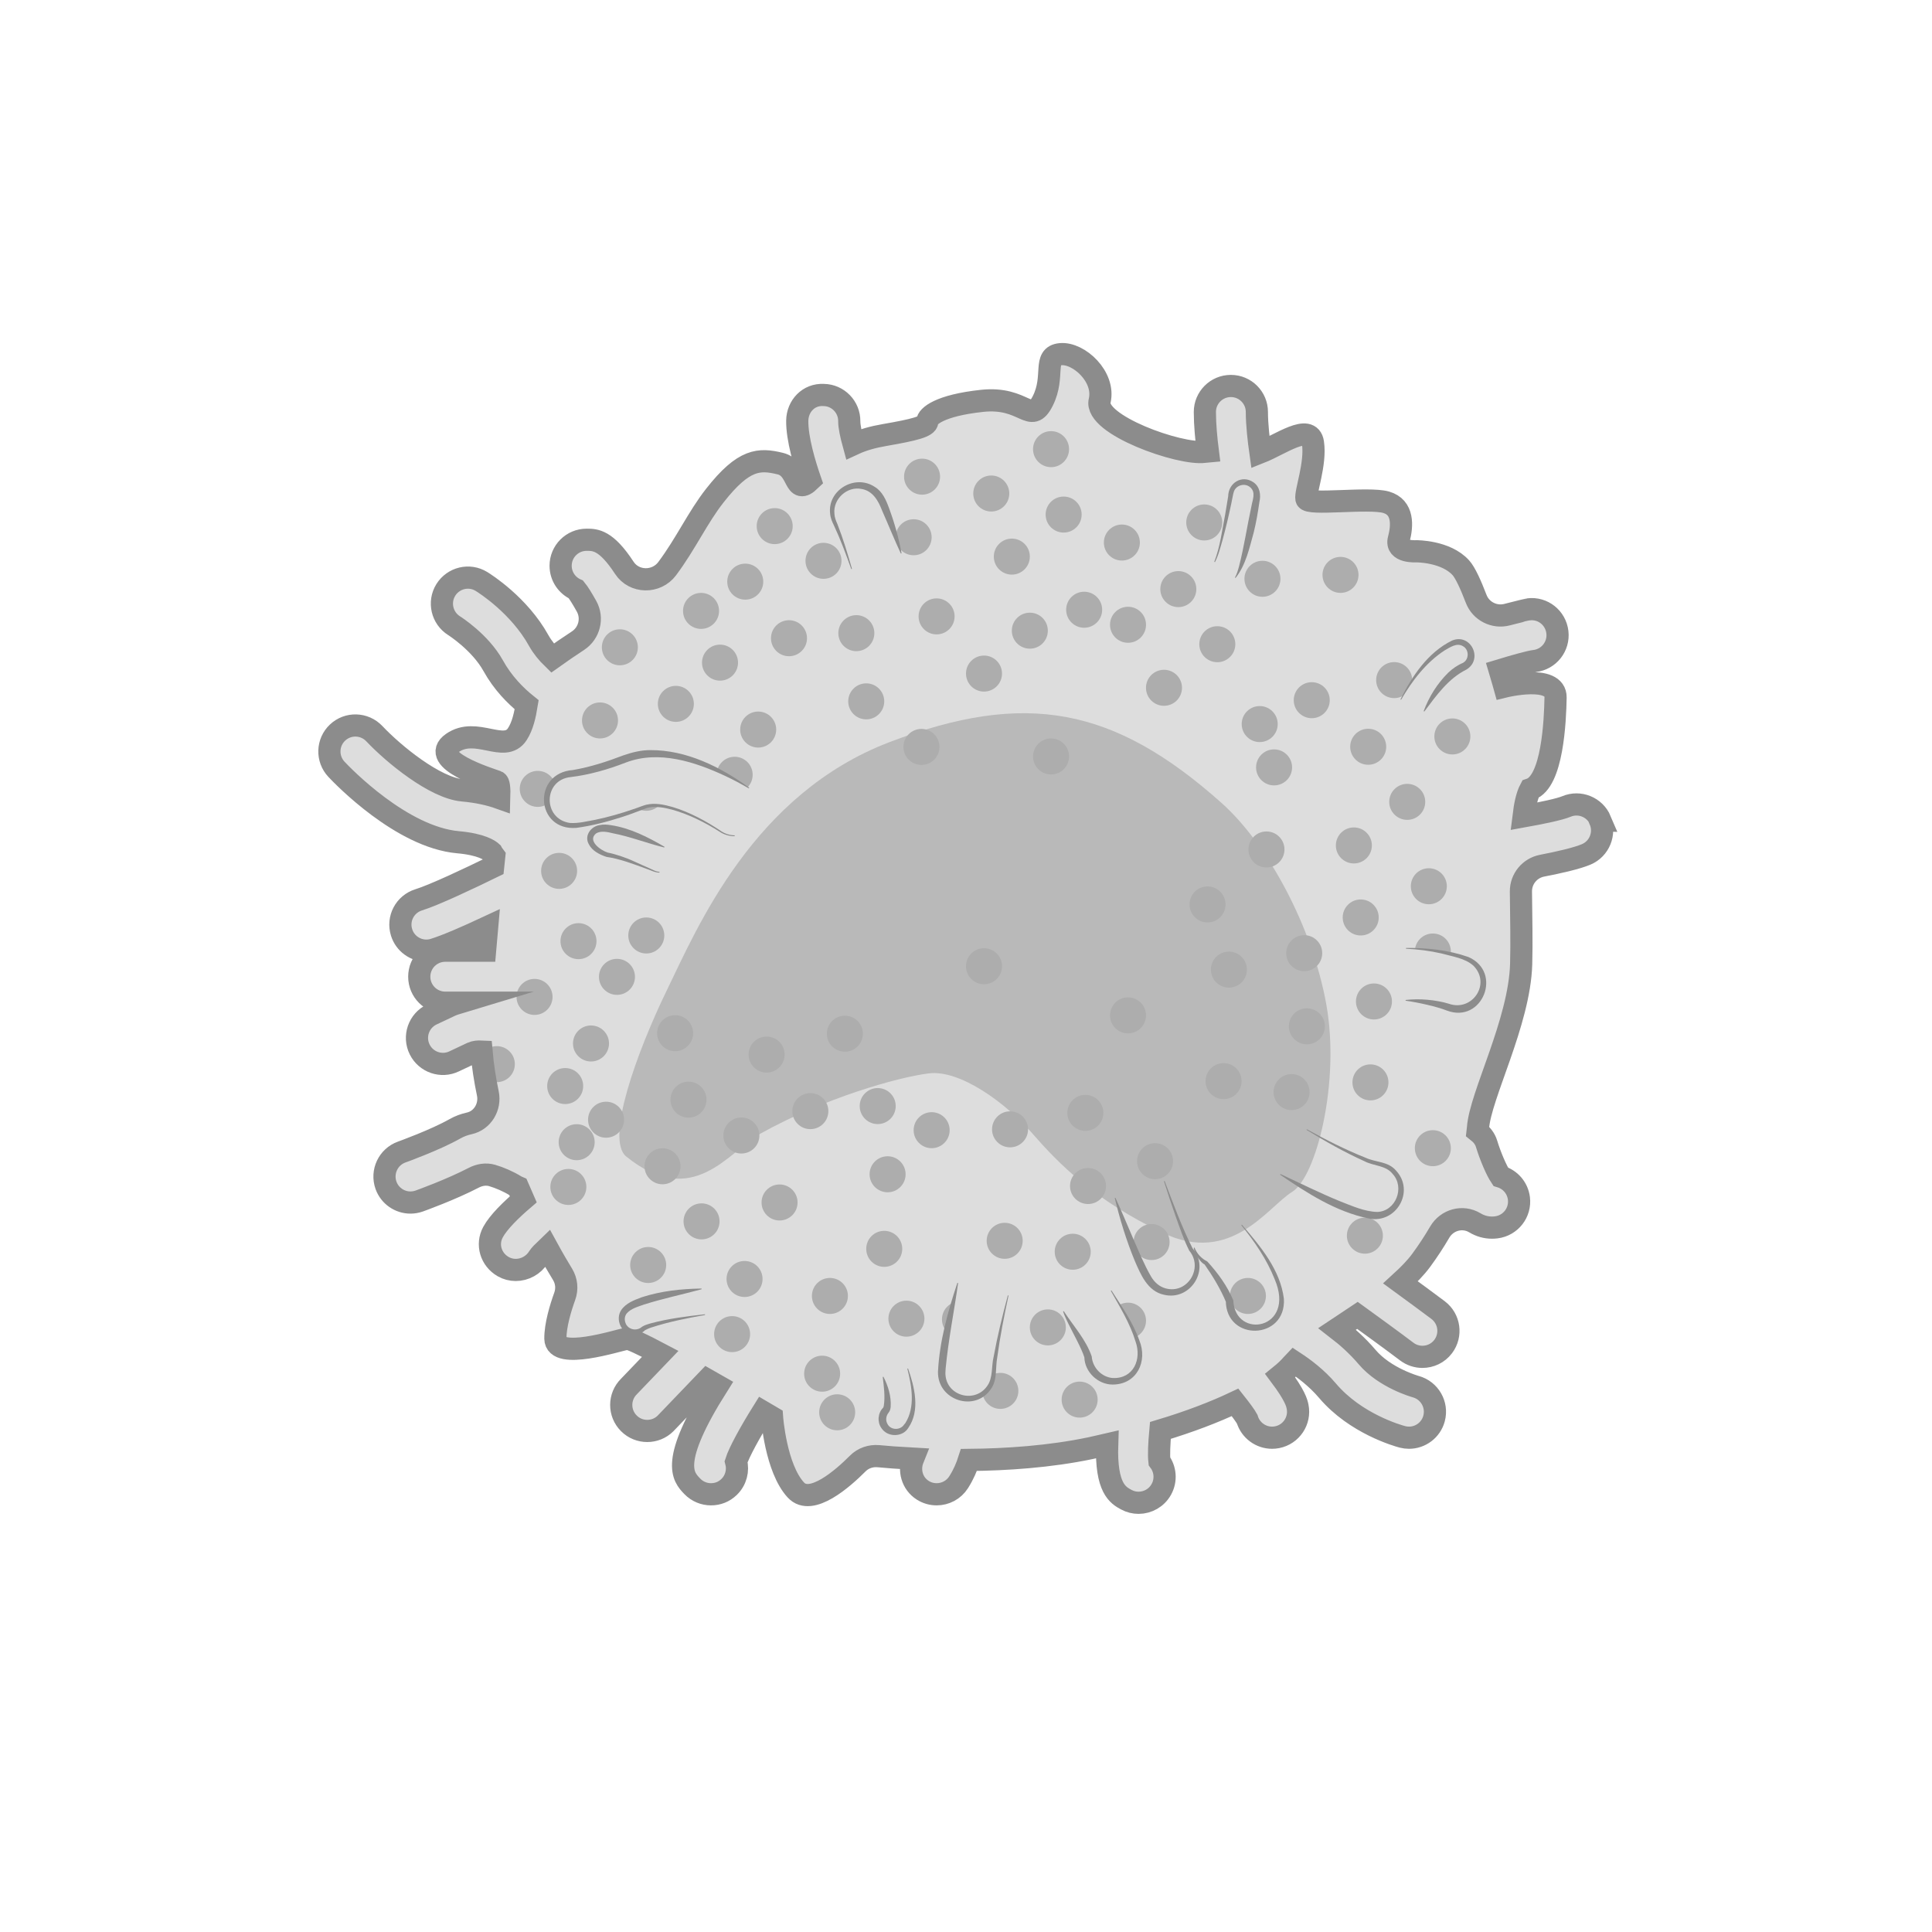 <?xml version='1.0' encoding='utf-8'?>
<ns0:svg xmlns:ns0="http://www.w3.org/2000/svg" version="1.1" viewBox="0 0 500 500">
  <ns0:defs>
    <ns0:style>
      .cls-1 {
        fill: #b9b9b9;
      }

      .cls-2, .cls-3 {
        fill: #ddd;
      }

      .cls-3, .cls-4 {
        stroke: #8c8c8c;
        stroke-miterlimit: 10;
        stroke-width: 5.74px;
      }

      .cls-5 {
        fill: #adadad;
      }

      .cls-4 {
        fill: none;
      }

      .cls-6 {
        fill: #8c8c8c;
      }

      .cls-7 {
        clip-path: url(#clippath);
      }
    </ns0:style>
    <ns0:clipPath id="clippath">
      <ns0:path class="cls-3" d="M414.19,212.31c-1.45-3.43-5.4-5.03-8.81-3.59-1.68.71-6.08,1.65-11.09,2.55.36-2.97.9-5.42,1.74-7,5.75-1.93,6.44-17.67,6.55-23.76.11-6.1-13.23-2.82-13.23-2.82,0,0-.46-1.66-1.22-4.21,4.14-1.26,7.73-2.25,9.03-2.41,3.69-.43,6.33-3.78,5.89-7.47-.43-3.69-3.76-6.37-7.47-5.9-.07,0-2.29.53-5.55,1.37-3.3.86-6.77-.89-7.99-4.07-1.43-3.73-2.83-6.79-3.95-8.04-3.9-4.36-11.57-4.29-11.57-4.29,0,0-5.43.37-4.51-3.11.93-3.48,1.25-8.28-3.29-9.58-4.54-1.31-20.29.87-20.62-.87-.34-1.74,2.51-9.15,1.69-14.54-.79-5.17-8.48.49-13.6,2.51-.44-3.11-.91-7.21-.91-10.46,0-3.71-3.01-6.73-6.73-6.73s-6.73,3.01-6.73,6.73c0,3.25.36,7.02.77,10.24-.3.03-.57.02-.89.07-6.27.87-28.58-6.97-27.11-13.19,1.47-6.22-5.39-12.51-10.11-12.08-4.72.44-1.38,5.66-4.6,12.08-3.22,6.41-4.62-1.19-15.72,0-11.1,1.19-14.16,4.04-14.17,5.35-.02,1.31-3.47,2.18-10.98,3.48-3.11.54-5.7,1.25-8.11,2.37-.65-2.37-1.12-4.59-1.11-5.9.05-3.71-2.92-6.77-6.63-6.82-3.92-.22-6.77,2.91-6.83,6.63-.07,4.7,1.95,11.33,3.37,15.44-4.33,4.18-2.81-3.11-7.78-4.31-5.41-1.31-9.4-1.31-16.92,8.28-4.47,5.69-7.49,12.44-12.35,18.93-2.79,3.72-8.54,3.65-11.08-.24-4.72-7.23-7.51-7.26-9.75-7.26-3.72,0-6.73,3.01-6.73,6.73,0,2.74,1.64,5.09,3.97,6.14.68.83,1.64,2.38,2.74,4.35,1.71,3.07.73,6.96-2.2,8.89-2.41,1.59-4.71,3.15-6.62,4.52-1.28-1.25-2.56-2.75-3.58-4.58-5.03-9.06-13.81-14.65-14.79-15.25-3.15-1.95-7.28-.96-9.24,2.19-1.95,3.15-.98,7.29,2.16,9.26.07.04,6.73,4.26,10.1,10.33,2.49,4.5,5.79,7.81,8.67,10.12-.44,2.69-1.03,5.46-2.42,7.61-3.31,5.11-10.63-2.06-16.84,2.3-6.21,4.36,9.26,9.15,11.57,9.98.52.19.68,1.7.6,4.23-2.53-.9-5.64-1.6-9.49-1.95-7.15-.64-17.81-9.35-22.85-14.69-2.56-2.7-6.81-2.83-9.51-.28-2.7,2.54-2.83,6.79-.29,9.5,1.68,1.8,16.9,17.58,31.46,18.88,6.21.55,8.29,2.18,8.72,2.58.18.36.43.66.66.97-.1.92-.19,1.83-.29,2.8-6.08,2.98-15.29,7.33-19.27,8.56-3.55,1.1-5.53,4.86-4.43,8.41.89,2.89,3.55,4.74,6.42,4.74.66,0,1.33-.1,1.99-.31,3.31-1.02,8.72-3.41,13.72-5.74-.18,1.96-.36,3.99-.53,6.06h-10.29c-3.72,0-6.73,3.01-6.73,6.73s3.01,6.73,6.73,6.73h3.51c-.73.22-1.47.45-2.21.79-1.58.73-3.25,1.52-4.8,2.26-3.39,1.63-4.79,5.71-3.11,9.07h0c1.64,3.28,5.61,4.65,8.91,3.06,1.48-.71,3.08-1.47,4.6-2.17.76-.35,1.65-.4,2.49-.36.32,3.64.88,7.27,1.63,10.84.72,3.45-1.36,6.98-4.8,7.74-1.27.28-2.51.73-3.7,1.4-5.11,2.9-13.7,5.99-13.79,6.02-3.49,1.25-5.31,5.1-4.07,8.6.98,2.75,3.57,4.47,6.33,4.47.75,0,1.52-.13,2.26-.39.36-.13,8.14-2.92,14.11-6.02,1.48-.77,3.16-1.06,4.76-.6,1.9.55,4.25,1.56,6.11,2.72.17.11.36.11.54.2.47,1.11.94,2.22,1.41,3.27-3.15,2.7-6.4,5.86-7.82,8.47-1.75,3.21-.55,7.09,2.61,8.92,1.02.59,2.15.87,3.26.87,2.33,0,4.62-1.21,5.91-3.31.31-.5,1.18-1.4,2.25-2.42,1.57,2.87,2.95,5.2,3.95,6.84,1.07,1.75,1.27,3.82.57,5.74-1.06,2.93-2.44,7.45-2.41,10.95.05,5.64,16.07.45,18.47,0,.69-.13,4.15,1.53,8.67,3.92-3.82,3.99-7.64,7.97-8.12,8.46-2.63,2.62-2.64,6.88-.01,9.51,1.31,1.32,3.03,1.98,4.76,1.98s3.44-.65,4.75-1.96c.52-.52,6.22-6.48,10.81-11.27.9.51,1.79,1.01,2.66,1.51-12.5,19.77-9,23.52-6.56,26.05,1.32,1.37,3.08,2.06,4.84,2.06s3.36-.62,4.67-1.88c1.82-1.76,2.44-4.29,1.83-6.57.74-2.35,3.5-7.45,6.9-12.9,1.46.86,2.4,1.41,2.4,1.41,0,0,.95,13.23,6.19,18.86,3.93,4.22,12.12-2.99,15.99-6.88,1.4-1.41,3.37-2.08,5.35-1.9,2.13.2,5.21.45,8.97.65-1.19,2.95-.28,6.4,2.51,8.17,1.12.71,2.36,1.04,3.59,1.04,2.23,0,4.41-1.1,5.69-3.12,1.3-2.05,2.09-3.95,2.67-5.77,9.71-.09,20.88-.83,31.44-3.04,1.5-.31,2.88-.67,4.33-1-.38,11.39,2.81,13.16,4.92,14.31,1.02.56,2.12.82,3.21.82,2.38,0,4.69-1.27,5.91-3.51,1.3-2.38,1.01-5.21-.52-7.25-.18-1.52-.07-4.51.25-7.96,7.52-2.26,13.96-4.73,19.33-7.27,1.53,1.93,2.72,3.56,3.14,4.35.85,2.86,3.5,4.8,6.44,4.8.43,0,.87-.04,1.32-.13,3.65-.73,6.01-4.27,5.28-7.91-.19-.96-.65-2.89-4.5-8.02,1.26-1.02,2.34-2.03,3.15-3.01.13-.16.35-.33.5-.49,2.46,1.61,5.8,4.1,8.59,7.39,7.25,8.55,18.16,11.62,19.38,11.95.58.15,1.16.22,1.72.22,2.97,0,5.68-1.98,6.48-4.98.96-3.58-1.16-7.26-4.74-8.24-.08-.02-7.99-2.23-12.59-7.66-2.47-2.91-5.21-5.33-7.74-7.28,1.71-1.13,3.46-2.3,5.25-3.5,3.54,2.56,9.09,6.6,12.77,9.38,1.21.91,2.63,1.35,4.04,1.35,2.04,0,4.06-.92,5.38-2.68,2.23-2.97,1.64-7.18-1.33-9.42-2.74-2.06-6.49-4.81-9.72-7.17,2-1.83,3.89-3.71,5.39-5.76,1.72-2.34,3.31-4.77,4.76-7.25,1.86-3.18,5.91-4.31,9.07-2.42,1.4.84,2.88,1.26,4.44,1.26.37,0,.75-.02,1.13-.07,3.69-.46,6.31-3.82,5.85-7.51-.34-2.72-2.26-4.86-4.73-5.61-1.06-1.58-2.65-5.25-3.64-8.5-.41-1.37-1.3-2.41-2.34-3.23.03-.29.1-.62.12-.9.59-8.39,10.74-27.32,11.17-42.36.16-5.56.01-12.24-.06-18.8-.03-3.27,2.28-6.07,5.49-6.69,4.64-.9,9.01-1.91,11.4-2.92,3.42-1.44,5.03-5.39,3.59-8.81Z" />
    </ns0:clipPath>
  </ns0:defs>
  
  <ns0:g>
    <ns0:g id="Layer_1">
      <ns0:g>
        <ns0:g>
          <ns0:path class="cls-2" d="M414.19,212.31c-1.45-3.43-5.4-5.03-8.81-3.59-1.68.71-6.08,1.65-11.09,2.55.36-2.97.9-5.42,1.74-7,5.75-1.93,6.44-17.67,6.55-23.76.11-6.1-13.23-2.82-13.23-2.82,0,0-.46-1.66-1.22-4.21,4.14-1.26,7.73-2.25,9.03-2.41,3.69-.43,6.33-3.78,5.89-7.47-.43-3.69-3.76-6.37-7.47-5.9-.07,0-2.29.53-5.55,1.37-3.3.86-6.77-.89-7.99-4.07-1.43-3.73-2.83-6.79-3.95-8.04-3.9-4.36-11.57-4.29-11.57-4.29,0,0-5.43.37-4.51-3.11.93-3.48,1.25-8.28-3.29-9.58-4.54-1.31-20.29.87-20.62-.87-.34-1.74,2.51-9.15,1.69-14.54-.79-5.17-8.48.49-13.6,2.51-.44-3.11-.91-7.21-.91-10.46,0-3.71-3.01-6.73-6.73-6.73s-6.73,3.01-6.73,6.73c0,3.25.36,7.02.77,10.24-.3.03-.57.02-.89.07-6.27.87-28.58-6.97-27.11-13.19,1.47-6.22-5.39-12.51-10.11-12.08-4.72.44-1.38,5.66-4.6,12.08-3.22,6.41-4.62-1.19-15.72,0-11.1,1.19-14.16,4.04-14.17,5.35-.02,1.31-3.47,2.18-10.98,3.48-3.11.54-5.7,1.25-8.11,2.37-.65-2.37-1.12-4.59-1.11-5.9.05-3.71-2.92-6.77-6.63-6.82-3.92-.22-6.77,2.91-6.83,6.63-.07,4.7,1.95,11.33,3.37,15.44-4.33,4.18-2.81-3.11-7.78-4.31-5.41-1.31-9.4-1.31-16.92,8.28-4.47,5.69-7.49,12.44-12.35,18.93-2.79,3.72-8.54,3.65-11.08-.24-4.72-7.23-7.51-7.26-9.75-7.26-3.72,0-6.73,3.01-6.73,6.73,0,2.74,1.64,5.09,3.97,6.14.68.83,1.64,2.38,2.74,4.35,1.71,3.07.73,6.96-2.2,8.89-2.41,1.59-4.71,3.15-6.62,4.52-1.28-1.25-2.56-2.75-3.58-4.58-5.03-9.06-13.81-14.65-14.79-15.25-3.15-1.95-7.28-.96-9.24,2.19-1.95,3.15-.98,7.29,2.16,9.26.07.04,6.73,4.26,10.1,10.33,2.49,4.5,5.79,7.81,8.67,10.12-.44,2.69-1.03,5.46-2.42,7.61-3.31,5.11-10.63-2.06-16.84,2.3-6.21,4.36,9.26,9.15,11.57,9.98.52.19.68,1.7.6,4.23-2.53-.9-5.64-1.6-9.49-1.95-7.15-.64-17.81-9.35-22.85-14.69-2.56-2.7-6.81-2.83-9.51-.28-2.7,2.54-2.83,6.79-.29,9.5,1.68,1.8,16.9,17.58,31.46,18.88,6.21.55,8.29,2.18,8.72,2.58.18.36.43.66.66.97-.1.92-.19,1.83-.29,2.8-6.08,2.98-15.29,7.33-19.27,8.56-3.55,1.1-5.53,4.86-4.43,8.41.89,2.89,3.55,4.74,6.42,4.74.66,0,1.33-.1,1.99-.31,3.31-1.02,8.72-3.41,13.72-5.74-.18,1.96-.36,3.99-.53,6.06h-10.29c-3.72,0-6.73,3.01-6.73,6.73s3.01,6.73,6.73,6.73h3.51c-.73.22-1.47.45-2.21.79-1.58.73-3.25,1.52-4.8,2.26-3.39,1.63-4.79,5.71-3.11,9.07h0c1.64,3.28,5.61,4.65,8.91,3.06,1.48-.71,3.08-1.47,4.6-2.17.76-.35,1.65-.4,2.49-.36.32,3.64.88,7.27,1.63,10.84.72,3.45-1.36,6.98-4.8,7.74-1.27.28-2.51.73-3.7,1.4-5.11,2.9-13.7,5.99-13.79,6.02-3.49,1.25-5.31,5.1-4.07,8.6.98,2.75,3.57,4.47,6.33,4.47.75,0,1.52-.13,2.26-.39.36-.13,8.14-2.92,14.11-6.02,1.48-.77,3.16-1.06,4.76-.6,1.9.55,4.25,1.56,6.11,2.72.17.11.36.11.54.2.47,1.11.94,2.22,1.41,3.27-3.15,2.7-6.4,5.86-7.82,8.47-1.75,3.21-.55,7.09,2.61,8.92,1.02.59,2.15.87,3.26.87,2.33,0,4.62-1.21,5.91-3.31.31-.5,1.18-1.4,2.25-2.42,1.57,2.87,2.95,5.2,3.95,6.84,1.07,1.75,1.27,3.82.57,5.74-1.06,2.93-2.44,7.45-2.41,10.95.05,5.64,16.07.45,18.47,0,.69-.13,4.15,1.53,8.67,3.92-3.82,3.99-7.64,7.97-8.12,8.46-2.63,2.62-2.64,6.88-.01,9.51,1.31,1.32,3.03,1.98,4.76,1.98s3.44-.65,4.75-1.96c.52-.52,6.22-6.48,10.81-11.27.9.51,1.79,1.01,2.66,1.51-12.5,19.77-9,23.52-6.56,26.05,1.32,1.37,3.08,2.06,4.84,2.06s3.36-.62,4.67-1.88c1.82-1.76,2.44-4.29,1.83-6.57.74-2.35,3.5-7.45,6.9-12.9,1.46.86,2.4,1.41,2.4,1.41,0,0,.95,13.23,6.19,18.86,3.93,4.22,12.12-2.99,15.99-6.88,1.4-1.41,3.37-2.08,5.35-1.9,2.13.2,5.21.45,8.97.65-1.19,2.95-.28,6.4,2.51,8.17,1.12.71,2.36,1.04,3.59,1.04,2.23,0,4.41-1.1,5.69-3.12,1.3-2.05,2.09-3.95,2.67-5.77,9.71-.09,20.88-.83,31.44-3.04,1.5-.31,2.88-.67,4.33-1-.38,11.39,2.81,13.16,4.92,14.31,1.02.56,2.12.82,3.21.82,2.38,0,4.69-1.27,5.91-3.51,1.3-2.38,1.01-5.21-.52-7.25-.18-1.52-.07-4.51.25-7.96,7.52-2.26,13.96-4.73,19.33-7.27,1.53,1.93,2.72,3.56,3.14,4.35.85,2.86,3.5,4.8,6.44,4.8.43,0,.87-.04,1.32-.13,3.65-.73,6.01-4.27,5.28-7.91-.19-.96-.65-2.89-4.5-8.02,1.26-1.02,2.34-2.03,3.15-3.01.13-.16.35-.33.5-.49,2.46,1.61,5.8,4.1,8.59,7.39,7.25,8.55,18.16,11.62,19.38,11.95.58.15,1.16.22,1.72.22,2.97,0,5.68-1.98,6.48-4.98.96-3.58-1.16-7.26-4.74-8.24-.08-.02-7.99-2.23-12.59-7.66-2.47-2.91-5.21-5.33-7.74-7.28,1.71-1.13,3.46-2.3,5.25-3.5,3.54,2.56,9.09,6.6,12.77,9.38,1.21.91,2.63,1.35,4.04,1.35,2.04,0,4.06-.92,5.38-2.68,2.23-2.97,1.64-7.18-1.33-9.42-2.74-2.06-6.49-4.81-9.72-7.17,2-1.83,3.89-3.71,5.39-5.76,1.72-2.34,3.31-4.77,4.76-7.25,1.86-3.18,5.91-4.31,9.07-2.42,1.4.84,2.88,1.26,4.44,1.26.37,0,.75-.02,1.13-.07,3.69-.46,6.31-3.82,5.85-7.51-.34-2.72-2.26-4.86-4.73-5.61-1.06-1.58-2.65-5.25-3.64-8.5-.41-1.37-1.3-2.41-2.34-3.23.03-.29.1-.62.12-.9.59-8.39,10.74-27.32,11.17-42.36.16-5.56.01-12.24-.06-18.8-.03-3.27,2.28-6.07,5.49-6.69,4.64-.9,9.01-1.91,11.4-2.92,3.42-1.44,5.03-5.39,3.59-8.81Z" />
          <ns0:g class="cls-7">
            <ns0:path class="cls-1" d="M162.07,299.31c-5.46-4.41,2.69-26.94,10.55-43.12,7.86-16.17,22.34-50.66,57.56-64.12,35.22-13.46,58.08-9.11,85.94,15.72,12.01,10.7,23.56,32.14,27.14,52.22,3.59,20.08-2.58,44.58-8.86,48.45-6.28,3.86-15.77,19.1-33.45,10.61-17.69-8.49-26.85-17.79-33.81-25.77-6.96-7.98-18.71-16.51-26.77-15.51-8.06,1-26.97,6.37-43.42,15.51-8.25,4.59-17.56,20.01-34.87,6.01Z" />
            <ns0:circle class="cls-5" cx="213.12" cy="145.14" r="4.66" />
            <ns0:circle class="cls-5" cx="221.62" cy="163.86" r="4.66" />
            <ns0:circle class="cls-5" cx="186.34" cy="171.49" r="4.66" />
            <ns0:circle class="cls-5" cx="204.19" cy="165.17" r="4.66" />
            <ns0:circle class="cls-5" cx="192.87" cy="150.53" r="4.66" />
            <ns0:circle class="cls-5" cx="200.49" cy="136.16" r="4.66" />
            <ns0:circle class="cls-5" cx="160.42" cy="167.52" r="4.66" />
            <ns0:circle class="cls-5" cx="181.43" cy="158.1" r="4.66" />
            <ns0:circle class="cls-5" cx="174.91" cy="182.16" r="4.66" />
            <ns0:circle class="cls-5" cx="196.22" cy="188.81" r="4.66" />
            <ns0:circle class="cls-5" cx="190.13" cy="200.51" r="4.66" />
            <ns0:circle class="cls-5" cx="167.26" cy="242.1" r="4.66" />
            <ns0:circle class="cls-5" cx="149.71" cy="243.57" r="4.66" />
            <ns0:circle class="cls-5" cx="167.26" cy="205.17" r="4.66" />
            <ns0:circle class="cls-5" cx="155.28" cy="186.45" r="4.66" />
            <ns0:circle class="cls-5" cx="139.17" cy="204.16" r="4.66" />
            <ns0:circle class="cls-5" cx="144.7" cy="225.38" r="4.66" />
            <ns0:circle class="cls-5" cx="254.66" cy="174.32" r="4.66" />
            <ns0:circle class="cls-5" cx="261.86" cy="144.05" r="4.66" />
            <ns0:circle class="cls-5" cx="272.01" cy="195.77" r="4.66" />
            <ns0:circle class="cls-5" cx="238.47" cy="193.3" r="4.66" />
            <ns0:circle class="cls-5" cx="224.18" cy="181.51" r="4.66" />
            <ns0:circle class="cls-5" cx="218.65" cy="267.52" r="4.66" />
            <ns0:circle class="cls-5" cx="227.15" cy="286.25" r="4.66" />
            <ns0:circle class="cls-5" cx="191.87" cy="293.87" r="4.66" />
            <ns0:circle class="cls-5" cx="209.72" cy="287.56" r="4.66" />
            <ns0:circle class="cls-5" cx="198.4" cy="272.92" r="4.66" />
            <ns0:circle class="cls-5" cx="201.75" cy="311.2" r="4.66" />
            <ns0:circle class="cls-5" cx="229.71" cy="303.9" r="4.66" />
            <ns0:circle class="cls-5" cx="241.11" cy="292.49" r="4.66" />
            <ns0:circle class="cls-5" cx="234.58" cy="341.27" r="4.66" />
            <ns0:circle class="cls-5" cx="228.84" cy="323.2" r="4.66" />
            <ns0:circle class="cls-5" cx="192.69" cy="331" r="4.66" />
            <ns0:circle class="cls-5" cx="248.44" cy="341.45" r="4.66" />
            <ns0:circle class="cls-5" cx="258.89" cy="359.96" r="4.66" />
            <ns0:circle class="cls-5" cx="216.66" cy="365.5" r="4.66" />
            <ns0:circle class="cls-5" cx="212.77" cy="355.51" r="4.66" />
            <ns0:circle class="cls-5" cx="189.47" cy="345.27" r="4.66" />
            <ns0:circle class="cls-5" cx="291.93" cy="341.79" r="4.66" />
            <ns0:circle class="cls-5" cx="279.41" cy="362.22" r="4.66" />
            <ns0:circle class="cls-5" cx="271.18" cy="343.53" r="4.66" />
            <ns0:circle class="cls-5" cx="322.96" cy="335.39" r="4.66" />
            <ns0:circle class="cls-5" cx="353.23" cy="319.79" r="4.66" />
            <ns0:circle class="cls-5" cx="291.93" cy="262.78" r="4.66" />
            <ns0:circle class="cls-5" cx="254.66" cy="250.06" r="4.66" />
            <ns0:circle class="cls-5" cx="312.51" cy="234.07" r="4.66" />
            <ns0:circle class="cls-5" cx="327.76" cy="219.84" r="4.66" />
            <ns0:circle class="cls-5" cx="370.82" cy="246.25" r="4.66" />
            <ns0:circle class="cls-5" cx="369.78" cy="229.36" r="4.66" />
            <ns0:circle class="cls-5" cx="352.15" cy="237.44" r="4.66" />
            <ns0:circle class="cls-5" cx="370.82" cy="297.15" r="4.66" />
            <ns0:circle class="cls-5" cx="181.56" cy="316.09" r="4.66" />
            <ns0:circle class="cls-5" cx="156.85" cy="289.78" r="4.66" />
            <ns0:circle class="cls-5" cx="214.78" cy="335.39" r="4.66" />
            <ns0:circle class="cls-5" cx="171.46" cy="301.83" r="4.66" />
            <ns0:circle class="cls-5" cx="178.18" cy="284.59" r="4.66" />
            <ns0:circle class="cls-5" cx="147.09" cy="307.18" r="4.66" />
            <ns0:circle class="cls-5" cx="167.75" cy="327.38" r="4.66" />
            <ns0:circle class="cls-5" cx="174.72" cy="267.39" r="4.66" />
            <ns0:circle class="cls-5" cx="146.27" cy="281.07" r="4.66" />
            <ns0:circle class="cls-5" cx="138.34" cy="258" r="4.66" />
            <ns0:circle class="cls-5" cx="152.95" cy="270.05" r="4.66" />
            <ns0:circle class="cls-5" cx="159.67" cy="252.81" r="4.66" />
            <ns0:circle class="cls-5" cx="128.58" cy="275.4" r="4.66" />
            <ns0:circle class="cls-5" cx="149.24" cy="295.6" r="4.66" />
            <ns0:circle class="cls-5" cx="326.72" cy="149.79" r="4.66" />
            <ns0:circle class="cls-5" cx="315.04" cy="166.72" r="4.66" />
            <ns0:circle class="cls-5" cx="290.34" cy="140.41" r="4.66" />
            <ns0:circle class="cls-5" cx="304.95" cy="152.46" r="4.66" />
            <ns0:circle class="cls-5" cx="311.66" cy="135.21" r="4.66" />
            <ns0:circle class="cls-5" cx="280.58" cy="157.8" r="4.66" />
            <ns0:circle class="cls-5" cx="301.24" cy="178" r="4.66" />
            <ns0:circle class="cls-5" cx="375.87" cy="190.59" r="4.66" />
            <ns0:circle class="cls-5" cx="364.19" cy="207.52" r="4.66" />
            <ns0:circle class="cls-5" cx="339.48" cy="181.21" r="4.66" />
            <ns0:circle class="cls-5" cx="354.09" cy="193.26" r="4.66" />
            <ns0:circle class="cls-5" cx="360.81" cy="176.01" r="4.66" />
            <ns0:circle class="cls-5" cx="329.73" cy="198.6" r="4.66" />
            <ns0:circle class="cls-5" cx="350.38" cy="218.8" r="4.66" />
            <ns0:circle class="cls-5" cx="354.67" cy="280.12" r="4.66" />
            <ns0:circle class="cls-5" cx="334.26" cy="282.63" r="4.66" />
            <ns0:circle class="cls-5" cx="337.53" cy="246.68" r="4.66" />
            <ns0:circle class="cls-5" cx="338.22" cy="265.61" r="4.66" />
            <ns0:circle class="cls-5" cx="355.58" cy="259.18" r="4.66" />
            <ns0:circle class="cls-5" cx="318.04" cy="250.94" r="4.66" />
            <ns0:circle class="cls-5" cx="316.66" cy="279.8" r="4.66" />
            <ns0:circle class="cls-5" cx="298.03" cy="321.44" r="4.66" />
            <ns0:circle class="cls-5" cx="277.62" cy="323.95" r="4.66" />
            <ns0:circle class="cls-5" cx="280.89" cy="288.01" r="4.66" />
            <ns0:circle class="cls-5" cx="281.58" cy="306.94" r="4.66" />
            <ns0:circle class="cls-5" cx="298.93" cy="300.51" r="4.66" />
            <ns0:circle class="cls-5" cx="261.4" cy="292.27" r="4.66" />
            <ns0:circle class="cls-5" cx="260.01" cy="321.12" r="4.66" />
            <ns0:circle class="cls-5" cx="236.45" cy="139.04" r="4.66" />
            <ns0:circle class="cls-5" cx="238.63" cy="123.36" r="4.66" />
            <ns0:circle class="cls-5" cx="242.39" cy="159.52" r="4.66" />
            <ns0:circle class="cls-5" cx="272.01" cy="116.24" r="4.66" />
            <ns0:circle class="cls-5" cx="275.27" cy="133.17" r="4.66" />
            <ns0:circle class="cls-5" cx="256.54" cy="127.72" r="4.66" />
            <ns0:circle class="cls-5" cx="266.52" cy="163.22" r="4.66" />
            <ns0:circle class="cls-5" cx="346.92" cy="148.78" r="4.66" />
            <ns0:circle class="cls-5" cx="291.93" cy="161.69" r="4.66" />
            <ns0:circle class="cls-5" cx="326.01" cy="187.39" r="4.66" />
          </ns0:g>
          <ns0:path class="cls-4" d="M414.19,212.31c-1.45-3.43-5.4-5.03-8.81-3.59-1.68.71-6.08,1.65-11.09,2.55.36-2.97.9-5.42,1.74-7,5.75-1.93,6.44-17.67,6.55-23.76.11-6.1-13.23-2.82-13.23-2.82,0,0-.46-1.66-1.22-4.21,4.14-1.26,7.73-2.25,9.03-2.41,3.69-.43,6.33-3.78,5.89-7.47-.43-3.69-3.76-6.37-7.47-5.9-.07,0-2.29.53-5.55,1.37-3.3.86-6.77-.89-7.99-4.07-1.43-3.73-2.83-6.79-3.95-8.04-3.9-4.36-11.57-4.29-11.57-4.29,0,0-5.43.37-4.51-3.11.93-3.48,1.25-8.28-3.29-9.58-4.54-1.31-20.29.87-20.62-.87-.34-1.74,2.51-9.15,1.69-14.54-.79-5.17-8.48.49-13.6,2.51-.44-3.11-.91-7.21-.91-10.46,0-3.71-3.01-6.73-6.73-6.73s-6.73,3.01-6.73,6.73c0,3.25.36,7.02.77,10.24-.3.03-.57.02-.89.07-6.27.87-28.58-6.97-27.11-13.19,1.47-6.22-5.39-12.51-10.11-12.08-4.72.44-1.38,5.66-4.6,12.08-3.22,6.41-4.62-1.19-15.72,0-11.1,1.19-14.16,4.04-14.17,5.35-.02,1.31-3.47,2.18-10.98,3.48-3.11.54-5.7,1.25-8.11,2.37-.65-2.37-1.12-4.59-1.11-5.9.05-3.71-2.92-6.77-6.63-6.82-3.92-.22-6.77,2.91-6.83,6.63-.07,4.7,1.95,11.33,3.37,15.44-4.33,4.18-2.81-3.11-7.78-4.31-5.41-1.31-9.4-1.31-16.92,8.28-4.47,5.69-7.49,12.44-12.35,18.93-2.79,3.72-8.54,3.65-11.08-.24-4.72-7.23-7.51-7.26-9.75-7.26-3.72,0-6.73,3.01-6.73,6.73,0,2.74,1.64,5.09,3.97,6.14.68.83,1.64,2.38,2.74,4.35,1.71,3.07.73,6.96-2.2,8.89-2.41,1.59-4.71,3.15-6.62,4.52-1.28-1.25-2.56-2.75-3.58-4.58-5.03-9.06-13.81-14.65-14.79-15.25-3.15-1.95-7.28-.96-9.24,2.19-1.95,3.15-.98,7.29,2.16,9.26.07.04,6.73,4.26,10.1,10.33,2.49,4.5,5.79,7.81,8.67,10.12-.44,2.69-1.03,5.46-2.42,7.61-3.31,5.11-10.63-2.06-16.84,2.3-6.21,4.36,9.26,9.15,11.57,9.98.52.19.68,1.7.6,4.23-2.53-.9-5.64-1.6-9.49-1.95-7.15-.64-17.81-9.35-22.85-14.69-2.56-2.7-6.81-2.83-9.51-.28-2.7,2.54-2.83,6.79-.29,9.5,1.68,1.8,16.9,17.58,31.46,18.88,6.21.55,8.29,2.18,8.72,2.58.18.36.43.66.66.97-.1.92-.19,1.83-.29,2.8-6.08,2.98-15.29,7.33-19.27,8.56-3.55,1.1-5.53,4.86-4.43,8.41.89,2.89,3.55,4.74,6.42,4.74.66,0,1.33-.1,1.99-.31,3.31-1.02,8.72-3.41,13.72-5.74-.18,1.96-.36,3.99-.53,6.06h-10.29c-3.72,0-6.73,3.01-6.73,6.73s3.01,6.73,6.73,6.73h3.51c-.73.22-1.47.45-2.21.79-1.58.73-3.25,1.52-4.8,2.26-3.39,1.63-4.79,5.71-3.11,9.07h0c1.64,3.28,5.61,4.65,8.91,3.06,1.48-.71,3.08-1.47,4.6-2.17.76-.35,1.65-.4,2.49-.36.32,3.64.88,7.27,1.63,10.84.72,3.45-1.36,6.98-4.8,7.74-1.27.28-2.51.73-3.7,1.4-5.11,2.9-13.7,5.99-13.79,6.02-3.49,1.25-5.31,5.1-4.07,8.6.98,2.75,3.57,4.47,6.33,4.47.75,0,1.52-.13,2.26-.39.36-.13,8.14-2.92,14.11-6.02,1.48-.77,3.16-1.06,4.76-.6,1.9.55,4.25,1.56,6.11,2.72.17.11.36.11.54.2.47,1.11.94,2.22,1.41,3.27-3.15,2.7-6.4,5.86-7.82,8.47-1.75,3.21-.55,7.09,2.61,8.92,1.02.59,2.15.87,3.26.87,2.33,0,4.62-1.21,5.91-3.31.31-.5,1.18-1.4,2.25-2.42,1.57,2.87,2.95,5.2,3.95,6.84,1.07,1.75,1.27,3.82.57,5.74-1.06,2.93-2.44,7.45-2.41,10.95.05,5.64,16.07.45,18.47,0,.69-.13,4.15,1.53,8.67,3.92-3.82,3.99-7.64,7.97-8.12,8.46-2.63,2.62-2.64,6.88-.01,9.51,1.31,1.32,3.03,1.98,4.76,1.98s3.44-.65,4.75-1.96c.52-.52,6.22-6.48,10.81-11.27.9.51,1.79,1.01,2.66,1.51-12.5,19.77-9,23.52-6.56,26.05,1.32,1.37,3.08,2.06,4.84,2.06s3.36-.62,4.67-1.88c1.82-1.76,2.44-4.29,1.83-6.57.74-2.35,3.5-7.45,6.9-12.9,1.46.86,2.4,1.41,2.4,1.41,0,0,.95,13.23,6.19,18.86,3.93,4.22,12.12-2.99,15.99-6.88,1.4-1.41,3.37-2.08,5.35-1.9,2.13.2,5.21.45,8.97.65-1.19,2.95-.28,6.4,2.51,8.17,1.12.71,2.36,1.04,3.59,1.04,2.23,0,4.41-1.1,5.69-3.12,1.3-2.05,2.09-3.95,2.67-5.77,9.71-.09,20.88-.83,31.44-3.04,1.5-.31,2.88-.67,4.33-1-.38,11.39,2.81,13.16,4.92,14.31,1.02.56,2.12.82,3.21.82,2.38,0,4.69-1.27,5.91-3.51,1.3-2.38,1.01-5.21-.52-7.25-.18-1.52-.07-4.51.25-7.96,7.52-2.26,13.96-4.73,19.33-7.27,1.53,1.93,2.72,3.56,3.14,4.35.85,2.86,3.5,4.8,6.44,4.8.43,0,.87-.04,1.32-.13,3.65-.73,6.01-4.27,5.28-7.91-.19-.96-.65-2.89-4.5-8.02,1.26-1.02,2.34-2.03,3.15-3.01.13-.16.35-.33.5-.49,2.46,1.61,5.8,4.1,8.59,7.39,7.25,8.55,18.16,11.62,19.38,11.95.58.15,1.16.22,1.72.22,2.97,0,5.68-1.98,6.48-4.98.96-3.58-1.16-7.26-4.74-8.24-.08-.02-7.99-2.23-12.59-7.66-2.47-2.91-5.21-5.33-7.74-7.28,1.71-1.13,3.46-2.3,5.25-3.5,3.54,2.56,9.09,6.6,12.77,9.38,1.21.91,2.63,1.35,4.04,1.35,2.04,0,4.06-.92,5.38-2.68,2.23-2.97,1.64-7.18-1.33-9.42-2.74-2.06-6.49-4.81-9.72-7.17,2-1.83,3.89-3.71,5.39-5.76,1.72-2.34,3.31-4.77,4.76-7.25,1.86-3.18,5.91-4.31,9.07-2.42,1.4.84,2.88,1.26,4.44,1.26.37,0,.75-.02,1.13-.07,3.69-.46,6.31-3.82,5.85-7.51-.34-2.72-2.26-4.86-4.73-5.61-1.06-1.58-2.65-5.25-3.64-8.5-.41-1.37-1.3-2.41-2.34-3.23.03-.29.1-.62.12-.9.59-8.39,10.74-27.32,11.17-42.36.16-5.56.01-12.24-.06-18.8-.03-3.27,2.28-6.07,5.49-6.69,4.64-.9,9.01-1.91,11.4-2.92,3.42-1.44,5.03-5.39,3.59-8.81Z" />
        </ns0:g>
        <ns0:path class="cls-6" d="M338.22,292.26c4.94,2.72,9.99,5.3,15.21,7.37,2.69,1.24,5.83.88,7.91,3.37,4.89,5.33-.02,13.79-7.1,12.35-8.52-1.76-15.88-6.53-22.95-11.34,0,0,.1-.17.1-.17,5.14,2.4,10.19,4.91,15.36,7.03,3.12,1.2,6.32,2.69,9.69,2.78,4.79-.16,7.2-6.34,3.98-9.83-1.79-2.29-4.93-2.02-7.35-3.32-5.19-2.34-10.12-5.14-14.94-8.09l.1-.16h0Z" />
        <ns0:g>
          <ns0:path class="cls-2" d="M363.86,245.43h.09c8.7.12,14.93,2.41,15.61,2.67,3.47,1.32,5.21,5.21,3.89,8.68-1.02,2.68-3.58,4.33-6.29,4.33-.8,0-1.61-.14-2.4-.45-.02,0-4.66-1.7-11-1.79" />
          <ns0:path class="cls-6" d="M363.86,245.33c5.44-.05,10.98.53,16.15,2.34,8.99,3.9,3.65,17.35-5.57,13.86-2.53-1-7.28-2.08-10.67-2.55,0,0,0-.19,0-.19,1.87-.21,3.78-.22,5.67-.05,1.75.14,4.08.56,5.49,1.02,6.09,2.16,11.04-5.16,6.38-9.85-2.25-1.98-5.48-2.37-8.29-3.16-3-.68-6.07-1.08-9.15-1.22v-.19h0Z" />
        </ns0:g>
        <ns0:g>
          <ns0:path class="cls-2" d="M287.56,334c.17.3.45.75.8,1.32,4.02,6.52,6.4,11.07,6.66,15,.24,3.71-2.57,6.91-6.27,7.15-.15,0-.3.01-.45.01-3.51,0-6.47-2.73-6.71-6.29-.2-1.1-1.79-4.12-4.68-8.82-.93-1.51-1.53-2.64-1.68-3.02" />
          <ns0:path class="cls-6" d="M287.64,333.96c2.64,4.14,5.55,8.21,7.21,12.9,2.23,5.42-.6,11.45-6.9,11.46-3.78.01-7.22-3.24-7.32-7.05-.74-2.35-2.86-6.11-4.15-8.73-.48-1.03-1.01-2.03-1.35-3.14l.18-.07c2.49,3.87,5.71,7.29,7.23,11.72.2,2.87,2.57,5.39,5.48,5.58,5.32.21,7.52-4.84,5.85-9.47-1.41-4.66-4.01-8.86-6.4-13.11,0,0,.17-.09.17-.09h0Z" />
        </ns0:g>
        <ns0:g>
          <ns0:path class="cls-6" d="M321.4,316.95c4.75,5.53,9.96,11.69,10.87,19.19.61,10.67-14.99,11.15-15.03.49,0,0,.05.35.05.35-1.4-3.37-3.44-6.74-5.54-9.73-.93-.41-2.68-2.75-2.8-4.34,0,0,.18-.05.18-.05.62,1.58,1.82,2.88,3.32,3.61,2.74,3,5.12,6.26,6.72,10.03.42,10.31,16.32,7.61,10.7-5.47-2.02-5.09-5.17-9.7-8.62-13.94,0,0,.14-.13.14-.13h0Z" />
          <ns0:path class="cls-6" d="M318.56,335.05h.66s-1.53,0-1.53,0h-.17c.14,0,.92,0,1.04,0h0ZM318.56,335.05h.85s-1.61,0-1.7,0c.14,0,.72,0,.85,0h0Z" />
        </ns0:g>
        <ns0:path class="cls-6" d="M301.41,305.66c2.18,5.74,4.59,12.24,7.23,17.41,4.67,5.38-.5,13.67-7.41,12.01-4.26-.9-6.05-5.3-7.57-8.82-2.17-5.25-3.83-10.68-5.16-16.2,0,0,.18-.06.18-.06,1.57,3.44,3.03,6.91,4.5,10.35,1.47,3.36,2.9,6.89,4.72,10.03.87,1.48,2.14,2.61,3.75,3.05,5.66,1.56,9.87-5.28,6.13-9.76-1.48-2.92-2.43-5.89-3.54-8.93-1.05-3-2.05-6.01-3.01-9.04l.18-.06h0Z" />
        <ns0:g>
          <ns0:path class="cls-2" d="M220.41,147.25c-.71-2.25-2.88-8.81-4.39-12.03-1.58-3.36-.15-7.37,3.21-8.95,3.36-1.58,7.37-.14,8.95,3.21,2.23,4.72,4.95,13.38,5.06,13.75" />
          <ns0:path class="cls-6" d="M220.31,147.28c-1.36-3.81-2.77-7.62-4.47-11.26-.46-.9-.91-1.98-1-3.03-.77-6.15,6.44-10.4,11.57-6.97,1.94,1.16,2.92,3.42,3.64,5.4,1.43,3.85,2.54,7.76,3.27,11.78l-.18.06c-1.73-3.69-3.23-7.45-4.85-11.11-.99-2.57-2.41-5.13-5.34-5.61-3.7-.76-7.36,2.58-7.01,6.35.04.99.37,1.81.78,2.74,1.49,3.81,2.65,7.69,3.77,11.59l-.18.06h0Z" />
        </ns0:g>
        <ns0:g>
          <ns0:path class="cls-2" d="M260.92,335.25c-1,4.03-3.62,15.5-3.76,20.2-.11,3.65-3.1,6.53-6.72,6.53-.07,0-.14,0-.2,0-3.71-.11-6.63-3.21-6.53-6.92.21-6.99,3.75-21.42,4.15-23.05" />
          <ns0:path class="cls-6" d="M261.01,335.28c-1.15,5.3-2.2,10.64-2.92,15.99-.53,2.76.09,5.72-1.61,8.16-4.13,6.18-13.89,2.99-13.73-4.43.39-7.87,2.55-15.56,5.02-23.01,0,0,.19.05.19.05-1.04,7.4-2.51,14.64-3.22,22.04-.02.52-.12,1.35-.04,1.86.46,5.39,7.62,7.26,10.76,2.79,1.58-2.15,1.07-5.11,1.69-7.59.98-5.37,2.28-10.65,3.68-15.9l.19.05h0Z" />
        </ns0:g>
        <ns0:g>
          <ns0:path class="cls-2" d="M362.51,181.06c.58-1.15,5.89-11.35,13.52-14.64,1.7-.73,3.69.05,4.42,1.76.74,1.7-.05,3.68-1.75,4.42-4.58,1.97-8.9,8.97-10.18,11.5" />
          <ns0:path class="cls-6" d="M362.43,181.02c3.01-6.04,7.11-12.19,13.37-15.25,4.83-1.99,8.15,4.82,3.71,7.51-4.68,2.32-7.75,6.66-10.9,10.86,0,0-.17-.09-.17-.09,1.38-3.72,3.5-7.12,6.34-9.94,1.08-1.03,2.37-1.94,3.77-2.53,1.71-.86,1.72-3.51-.01-4.39-1.57-.9-3.31.37-4.67,1.13-4.8,3.13-8.41,7.84-11.27,12.78,0,0-.17-.09-.17-.09h0Z" />
        </ns0:g>
        <ns0:g>
          <ns0:path class="cls-2" d="M314.34,145.42c.99-1.6,3-10.51,4.26-17.87.32-1.84,2.07-3.07,3.88-2.75,1.83.31,3.06,2.05,2.75,3.88-1.12,6.56-3.33,17.98-5.55,20.83" />
          <ns0:path class="cls-6" d="M314.26,145.37c1.52-3.9,2.02-8.17,2.82-12.26.18-1.02.62-3.68.77-4.67.04-3.45,3.59-5.7,6.57-3.6,1.65,1.13,1.94,3.29,1.51,5.07-.37,2.61-.82,5.25-1.45,7.81-1.13,4.06-2.04,8.49-4.72,11.85,0,0-.15-.12-.15-.12.5-.91.79-1.92,1.06-2.92,1.31-5.07,2.06-10.27,3.17-15.38.28-1.75,1.3-3.76-.35-5.09-1.33-1.13-3.57-.52-4.16,1.15-.24.69-.46,2.2-.65,3-.63,3.01-1.4,6.3-2.21,9.26-.6,2.04-1.06,4.11-2.05,6.02,0,0-.16-.1-.16-.1h0Z" />
        </ns0:g>
        <ns0:g>
          <ns0:path class="cls-2" d="M182.46,340.22c-6.5.87-14.46,2.53-15.94,3.61-.64.59-1.45.88-2.25.88-.91,0-1.81-.37-2.48-1.09-1.25-1.36-1.14-3.52.22-4.78,2.96-2.73,13.52-4.49,19.55-5.29" />
          <ns0:path class="cls-6" d="M182.47,340.32c-4.69.82-9.38,1.76-13.9,3.23-.54.16-1.51.62-1.65.72-1.08,1.08-2.85,1.4-4.29.78-2.27-.88-3.21-3.92-1.88-5.97,1.23-1.85,3.42-2.63,5.33-3.35,5.02-1.63,10.23-2.18,15.46-2.26,0,0,.03.19.03.19-5.01,1.36-10.07,2.42-14.86,3.94-1.63.58-3.49,1.07-4.56,2.37-.91,1.26-.41,3.18,1.03,3.83.94.47,2.17.31,2.97-.43.74-.46,1.39-.63,2.08-.84,4.64-1.27,9.44-1.86,14.21-2.4,0,0,.03.19.03.19h0Z" />
        </ns0:g>
        <ns0:g>
          <ns0:path class="cls-2" d="M234.91,354.18c.6,1.79,3.4,10.92-.72,15.35-.66.71-1.56,1.07-2.46,1.07-.82,0-1.64-.3-2.29-.9-1.36-1.26-1.43-3.39-.17-4.75.8-.86.44-5.13-.72-8.63" />
          <ns0:path class="cls-6" d="M235,354.15c1.67,4.77,3.22,10.86.06,15.4-1.45,2.42-5.36,2.49-6.95.04-1.12-1.57-.94-3.89.43-5.26,0,.07.14-.23.19-.51.37-2.46.02-4.96-.28-7.46,0,0,.18-.06.18-.06,1.22,2.38,2.05,5.07,1.88,7.78-.07.43-.06.91-.56,1.54-.67.81-.81,2.03-.25,2.94.81,1.56,3.26,1.68,4.28.12,0,0,.32-.38.32-.38,2.62-4.16,1.67-9.53.52-14.09,0,0,.18-.06.18-.06h0Z" />
        </ns0:g>
        <ns0:g>
          <ns0:path class="cls-2" d="M170.68,225.72c-.43,0-.86-.08-1.28-.25-8.42-3.46-8.57-3.49-12.32-4.27-6.72-2.32-5.02-8.01.95-6.67,4.62.96,5.15,1.12,13.94,4.73" />
          <ns0:path class="cls-6" d="M170.68,225.82c-1.08.07-2.47-.7-3.48-1.01-3.27-1.2-6.8-2.56-10.25-3.05-1.76-.59-3.7-1.53-4.6-3.34-1.19-2.19.6-4.58,2.87-4.89.97-.22,1.99-.13,2.94.03,4.97.75,9.52,3.09,13.82,5.59,0,0-.07.18-.07.18-4.51-1.11-8.74-2.8-13.3-3.68-1.39-.33-3.08-.74-4.36.05-2.27,1.86,1.1,4.32,3,4.94,1.97.38,4.75,1.3,6.82,2.28,1.07.48,3.9,1.74,4.93,2.21.55.27,1.07.48,1.67.49v.19h0Z" />
        </ns0:g>
        <ns0:g>
          <ns0:path class="cls-2" d="M190.11,216.31c-1.27,0-2.56-.36-3.7-1.13,0,0-.04-.03-.05-.03-6.55-4.37-15.38-7.96-19.6-6.28-10.36,4.08-17.67,4.77-17.97,4.8-3.71.33-6.97-2.4-7.3-6.1-.33-3.7,2.4-6.97,6.1-7.3.03,0,5.83-.6,14.24-3.91,12.04-4.74,27.54,4.63,32,7.61" />
          <ns0:path class="cls-6" d="M190.11,216.4c-1.32.05-2.87-.47-3.83-1.13-3.84-2.44-7.97-4.51-12.33-5.73-2.16-.57-4.48-.99-6.55-.42-2.08.74-4.29,1.67-6.44,2.33-3.84,1.23-7.77,2.26-11.77,2.8-10.59.87-11.52-14.21-.89-14.97,4.42-.76,8.76-2.16,12.96-3.77,2.24-.78,4.63-1.39,7.01-1.38,9.38-.06,18.21,4.35,25.63,9.74,0,0-.11.16-.11.16-1.98-1.14-3.99-2.23-6.05-3.19-7.89-3.69-17.24-6.75-25.76-3.5-4.6,1.79-9.39,3.17-14.31,3.77-7.11.72-7.25,10.84-.18,11.87,2.2.15,4.42-.44,6.58-.82,3.33-.7,6.62-1.63,9.84-2.75,1.11-.35,2.08-.79,3.27-1.13,2.41-.58,4.76-.03,6.97.6,4.4,1.32,8.94,3.81,12.42,6.19,1.05.71,2.3,1.1,3.56,1.12v.19h0Z" />
        </ns0:g>
      </ns0:g>
    </ns0:g>
  </ns0:g>
  </ns0:svg>